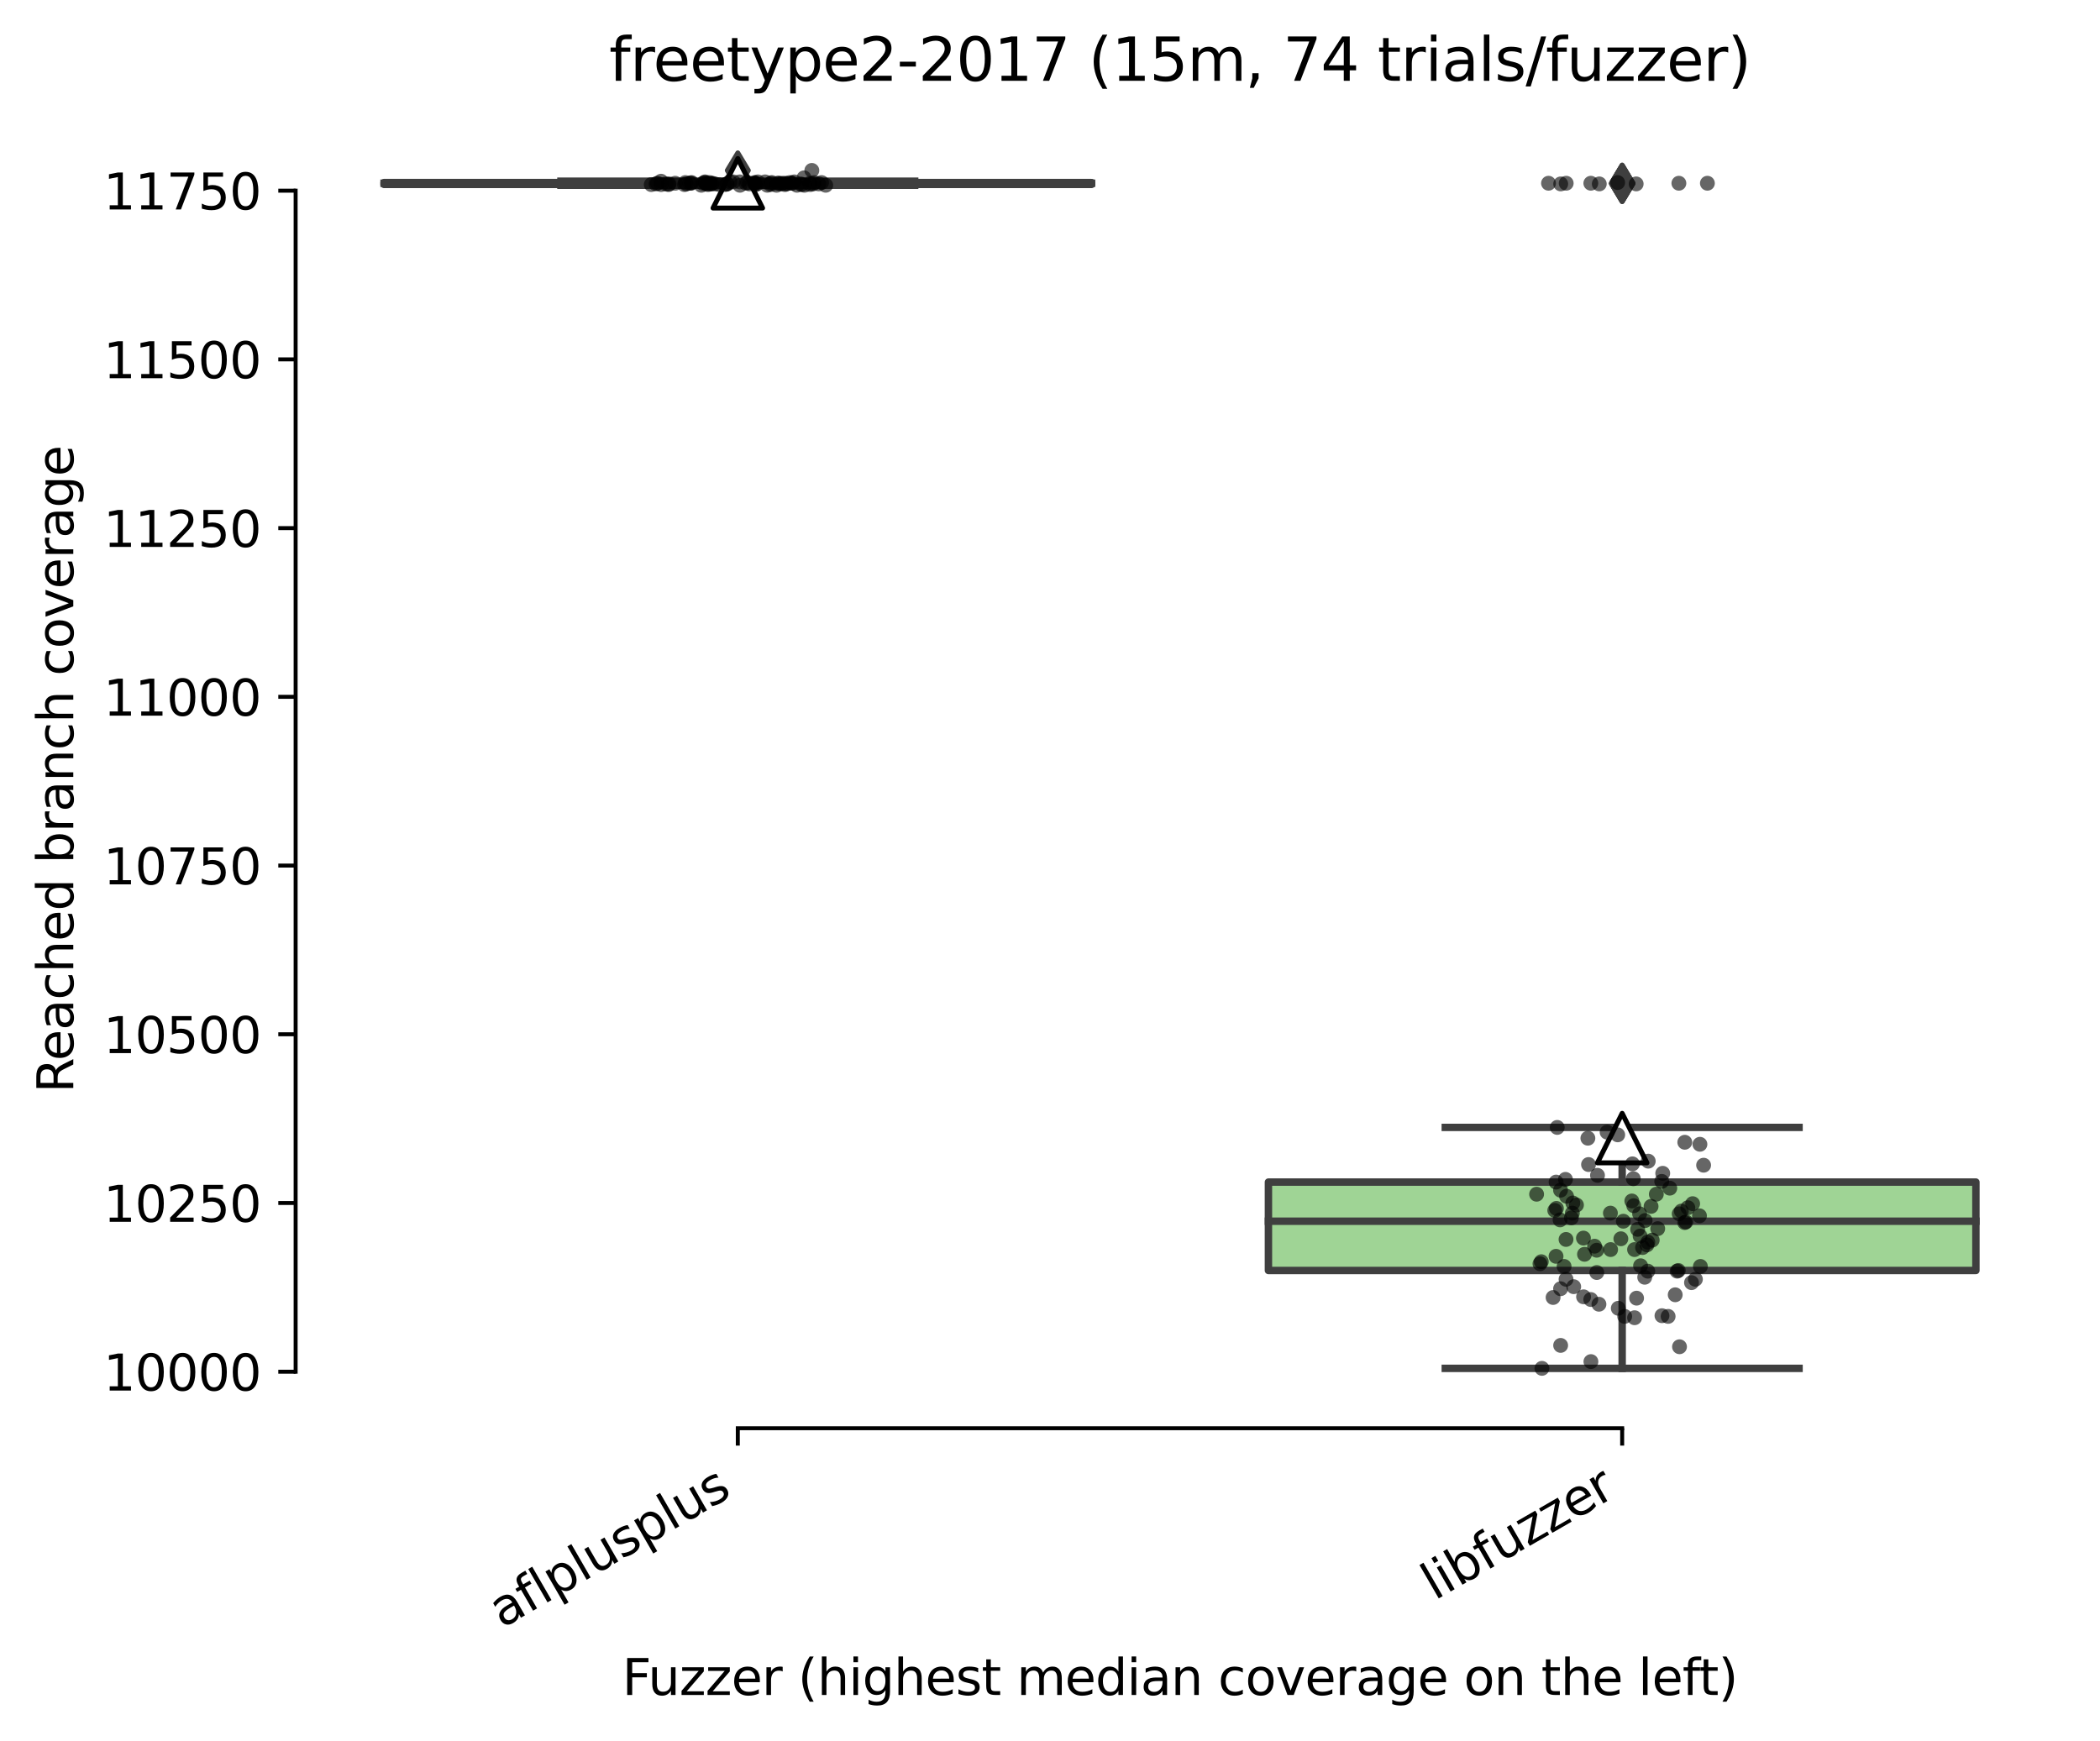 <?xml version="1.0" encoding="utf-8" standalone="no"?>
<!DOCTYPE svg PUBLIC "-//W3C//DTD SVG 1.1//EN"
  "http://www.w3.org/Graphics/SVG/1.1/DTD/svg11.dtd">
<svg height="351.576pt" version="1.1" viewBox="0 0 424.011 351.576" width="424.011pt" xmlns="http://www.w3.org/2000/svg" xmlns:xlink="http://www.w3.org/1999/xlink">
 <defs>
  <style type="text/css">*{stroke-linecap:butt;stroke-linejoin:round;}</style>
 </defs>
 <g id="figure_1">
  <g id="patch_1">
   <path d="M 0 351.576 
L 424.011 351.576 
L 424.011 0 
L 0 0 
z
" style="fill:#ffffff;"/>
  </g>
  <g id="axes_1">
   <g id="patch_2">
    <path d="M 59.691 288.43 
L 416.811 288.43 
L 416.811 22.318 
L 59.691 22.318 
z
" style="fill:#ffffff;"/>
   </g>
   <g id="patch_3">
    <path clip-path="url(#pef9832e471)" d="M 77.547 37.242 
L 220.395 37.242 
L 220.395 36.867 
L 77.547 36.867 
L 77.547 37.242 
z
" style="fill:#3274a1;stroke:#3f3f3f;stroke-linejoin:miter;stroke-width:1.5;"/>
   </g>
   <g id="patch_4">
    <path clip-path="url(#pef9832e471)" d="M 256.107 256.572 
L 398.955 256.572 
L 398.955 238.717 
L 256.107 238.717 
L 256.107 256.572 
z
" style="fill:#9fd495;stroke:#3f3f3f;stroke-linejoin:miter;stroke-width:1.5;"/>
   </g>
   <g id="matplotlib.axis_1">
    <g id="xtick_1">
     <g id="line2d_1">
      <defs>
       <path d="M 0 0 
L 0 3.5 
" id="m0aa7737c2b" style="stroke:#000000;stroke-width:0.8;"/>
      </defs>
      <g>
       <use style="stroke:#000000;stroke-width:0.8;" x="148.971" xlink:href="#m0aa7737c2b" y="288.43"/>
      </g>
     </g>
     <g id="text_1">
      <!-- aflplusplus -->
      <g transform="translate(101.362 328.897)rotate(-30)scale(0.1 -0.1)">
       <defs>
        <path d="M 2194 1759 
Q 1497 1759 1228 1600 
Q 959 1441 959 1056 
Q 959 750 1161 570 
Q 1363 391 1709 391 
Q 2188 391 2477 730 
Q 2766 1069 2766 1631 
L 2766 1759 
L 2194 1759 
z
M 3341 1997 
L 3341 0 
L 2766 0 
L 2766 531 
Q 2569 213 2275 61 
Q 1981 -91 1556 -91 
Q 1019 -91 701 211 
Q 384 513 384 1019 
Q 384 1609 779 1909 
Q 1175 2209 1959 2209 
L 2766 2209 
L 2766 2266 
Q 2766 2663 2505 2880 
Q 2244 3097 1772 3097 
Q 1472 3097 1187 3025 
Q 903 2953 641 2809 
L 641 3341 
Q 956 3463 1253 3523 
Q 1550 3584 1831 3584 
Q 2591 3584 2966 3190 
Q 3341 2797 3341 1997 
z
" id="DejaVuSans-61" transform="scale(0.016)"/>
        <path d="M 2375 4863 
L 2375 4384 
L 1825 4384 
Q 1516 4384 1395 4259 
Q 1275 4134 1275 3809 
L 1275 3500 
L 2222 3500 
L 2222 3053 
L 1275 3053 
L 1275 0 
L 697 0 
L 697 3053 
L 147 3053 
L 147 3500 
L 697 3500 
L 697 3744 
Q 697 4328 969 4595 
Q 1241 4863 1831 4863 
L 2375 4863 
z
" id="DejaVuSans-66" transform="scale(0.016)"/>
        <path d="M 603 4863 
L 1178 4863 
L 1178 0 
L 603 0 
L 603 4863 
z
" id="DejaVuSans-6c" transform="scale(0.016)"/>
        <path d="M 1159 525 
L 1159 -1331 
L 581 -1331 
L 581 3500 
L 1159 3500 
L 1159 2969 
Q 1341 3281 1617 3432 
Q 1894 3584 2278 3584 
Q 2916 3584 3314 3078 
Q 3713 2572 3713 1747 
Q 3713 922 3314 415 
Q 2916 -91 2278 -91 
Q 1894 -91 1617 61 
Q 1341 213 1159 525 
z
M 3116 1747 
Q 3116 2381 2855 2742 
Q 2594 3103 2138 3103 
Q 1681 3103 1420 2742 
Q 1159 2381 1159 1747 
Q 1159 1113 1420 752 
Q 1681 391 2138 391 
Q 2594 391 2855 752 
Q 3116 1113 3116 1747 
z
" id="DejaVuSans-70" transform="scale(0.016)"/>
        <path d="M 544 1381 
L 544 3500 
L 1119 3500 
L 1119 1403 
Q 1119 906 1312 657 
Q 1506 409 1894 409 
Q 2359 409 2629 706 
Q 2900 1003 2900 1516 
L 2900 3500 
L 3475 3500 
L 3475 0 
L 2900 0 
L 2900 538 
Q 2691 219 2414 64 
Q 2138 -91 1772 -91 
Q 1169 -91 856 284 
Q 544 659 544 1381 
z
M 1991 3584 
L 1991 3584 
z
" id="DejaVuSans-75" transform="scale(0.016)"/>
        <path d="M 2834 3397 
L 2834 2853 
Q 2591 2978 2328 3040 
Q 2066 3103 1784 3103 
Q 1356 3103 1142 2972 
Q 928 2841 928 2578 
Q 928 2378 1081 2264 
Q 1234 2150 1697 2047 
L 1894 2003 
Q 2506 1872 2764 1633 
Q 3022 1394 3022 966 
Q 3022 478 2636 193 
Q 2250 -91 1575 -91 
Q 1294 -91 989 -36 
Q 684 19 347 128 
L 347 722 
Q 666 556 975 473 
Q 1284 391 1588 391 
Q 1994 391 2212 530 
Q 2431 669 2431 922 
Q 2431 1156 2273 1281 
Q 2116 1406 1581 1522 
L 1381 1569 
Q 847 1681 609 1914 
Q 372 2147 372 2553 
Q 372 3047 722 3315 
Q 1072 3584 1716 3584 
Q 2034 3584 2315 3537 
Q 2597 3491 2834 3397 
z
" id="DejaVuSans-73" transform="scale(0.016)"/>
       </defs>
       <use xlink:href="#DejaVuSans-61"/>
       <use x="61.279" xlink:href="#DejaVuSans-66"/>
       <use x="96.484" xlink:href="#DejaVuSans-6c"/>
       <use x="124.268" xlink:href="#DejaVuSans-70"/>
       <use x="187.744" xlink:href="#DejaVuSans-6c"/>
       <use x="215.527" xlink:href="#DejaVuSans-75"/>
       <use x="278.906" xlink:href="#DejaVuSans-73"/>
       <use x="331.006" xlink:href="#DejaVuSans-70"/>
       <use x="394.482" xlink:href="#DejaVuSans-6c"/>
       <use x="422.266" xlink:href="#DejaVuSans-75"/>
       <use x="485.645" xlink:href="#DejaVuSans-73"/>
      </g>
     </g>
    </g>
    <g id="xtick_2">
     <g id="line2d_2">
      <g>
       <use style="stroke:#000000;stroke-width:0.8;" x="327.531" xlink:href="#m0aa7737c2b" y="288.43"/>
      </g>
     </g>
     <g id="text_2">
      <!-- libfuzzer -->
      <g transform="translate(289.664 323.272)rotate(-30)scale(0.1 -0.1)">
       <defs>
        <path d="M 603 3500 
L 1178 3500 
L 1178 0 
L 603 0 
L 603 3500 
z
M 603 4863 
L 1178 4863 
L 1178 4134 
L 603 4134 
L 603 4863 
z
" id="DejaVuSans-69" transform="scale(0.016)"/>
        <path d="M 3116 1747 
Q 3116 2381 2855 2742 
Q 2594 3103 2138 3103 
Q 1681 3103 1420 2742 
Q 1159 2381 1159 1747 
Q 1159 1113 1420 752 
Q 1681 391 2138 391 
Q 2594 391 2855 752 
Q 3116 1113 3116 1747 
z
M 1159 2969 
Q 1341 3281 1617 3432 
Q 1894 3584 2278 3584 
Q 2916 3584 3314 3078 
Q 3713 2572 3713 1747 
Q 3713 922 3314 415 
Q 2916 -91 2278 -91 
Q 1894 -91 1617 61 
Q 1341 213 1159 525 
L 1159 0 
L 581 0 
L 581 4863 
L 1159 4863 
L 1159 2969 
z
" id="DejaVuSans-62" transform="scale(0.016)"/>
        <path d="M 353 3500 
L 3084 3500 
L 3084 2975 
L 922 459 
L 3084 459 
L 3084 0 
L 275 0 
L 275 525 
L 2438 3041 
L 353 3041 
L 353 3500 
z
" id="DejaVuSans-7a" transform="scale(0.016)"/>
        <path d="M 3597 1894 
L 3597 1613 
L 953 1613 
Q 991 1019 1311 708 
Q 1631 397 2203 397 
Q 2534 397 2845 478 
Q 3156 559 3463 722 
L 3463 178 
Q 3153 47 2828 -22 
Q 2503 -91 2169 -91 
Q 1331 -91 842 396 
Q 353 884 353 1716 
Q 353 2575 817 3079 
Q 1281 3584 2069 3584 
Q 2775 3584 3186 3129 
Q 3597 2675 3597 1894 
z
M 3022 2063 
Q 3016 2534 2758 2815 
Q 2500 3097 2075 3097 
Q 1594 3097 1305 2825 
Q 1016 2553 972 2059 
L 3022 2063 
z
" id="DejaVuSans-65" transform="scale(0.016)"/>
        <path d="M 2631 2963 
Q 2534 3019 2420 3045 
Q 2306 3072 2169 3072 
Q 1681 3072 1420 2755 
Q 1159 2438 1159 1844 
L 1159 0 
L 581 0 
L 581 3500 
L 1159 3500 
L 1159 2956 
Q 1341 3275 1631 3429 
Q 1922 3584 2338 3584 
Q 2397 3584 2469 3576 
Q 2541 3569 2628 3553 
L 2631 2963 
z
" id="DejaVuSans-72" transform="scale(0.016)"/>
       </defs>
       <use xlink:href="#DejaVuSans-6c"/>
       <use x="27.783" xlink:href="#DejaVuSans-69"/>
       <use x="55.566" xlink:href="#DejaVuSans-62"/>
       <use x="119.043" xlink:href="#DejaVuSans-66"/>
       <use x="154.248" xlink:href="#DejaVuSans-75"/>
       <use x="217.627" xlink:href="#DejaVuSans-7a"/>
       <use x="270.117" xlink:href="#DejaVuSans-7a"/>
       <use x="322.607" xlink:href="#DejaVuSans-65"/>
       <use x="384.131" xlink:href="#DejaVuSans-72"/>
      </g>
     </g>
    </g>
    <g id="text_3">
     <!-- Fuzzer (highest median coverage on the left) -->
     <g transform="translate(125.633 342.297)scale(0.1 -0.1)">
      <defs>
       <path d="M 628 4666 
L 3309 4666 
L 3309 4134 
L 1259 4134 
L 1259 2759 
L 3109 2759 
L 3109 2228 
L 1259 2228 
L 1259 0 
L 628 0 
L 628 4666 
z
" id="DejaVuSans-46" transform="scale(0.016)"/>
       <path id="DejaVuSans-20" transform="scale(0.016)"/>
       <path d="M 1984 4856 
Q 1566 4138 1362 3434 
Q 1159 2731 1159 2009 
Q 1159 1288 1364 580 
Q 1569 -128 1984 -844 
L 1484 -844 
Q 1016 -109 783 600 
Q 550 1309 550 2009 
Q 550 2706 781 3412 
Q 1013 4119 1484 4856 
L 1984 4856 
z
" id="DejaVuSans-28" transform="scale(0.016)"/>
       <path d="M 3513 2113 
L 3513 0 
L 2938 0 
L 2938 2094 
Q 2938 2591 2744 2837 
Q 2550 3084 2163 3084 
Q 1697 3084 1428 2787 
Q 1159 2491 1159 1978 
L 1159 0 
L 581 0 
L 581 4863 
L 1159 4863 
L 1159 2956 
Q 1366 3272 1645 3428 
Q 1925 3584 2291 3584 
Q 2894 3584 3203 3211 
Q 3513 2838 3513 2113 
z
" id="DejaVuSans-68" transform="scale(0.016)"/>
       <path d="M 2906 1791 
Q 2906 2416 2648 2759 
Q 2391 3103 1925 3103 
Q 1463 3103 1205 2759 
Q 947 2416 947 1791 
Q 947 1169 1205 825 
Q 1463 481 1925 481 
Q 2391 481 2648 825 
Q 2906 1169 2906 1791 
z
M 3481 434 
Q 3481 -459 3084 -895 
Q 2688 -1331 1869 -1331 
Q 1566 -1331 1297 -1286 
Q 1028 -1241 775 -1147 
L 775 -588 
Q 1028 -725 1275 -790 
Q 1522 -856 1778 -856 
Q 2344 -856 2625 -561 
Q 2906 -266 2906 331 
L 2906 616 
Q 2728 306 2450 153 
Q 2172 0 1784 0 
Q 1141 0 747 490 
Q 353 981 353 1791 
Q 353 2603 747 3093 
Q 1141 3584 1784 3584 
Q 2172 3584 2450 3431 
Q 2728 3278 2906 2969 
L 2906 3500 
L 3481 3500 
L 3481 434 
z
" id="DejaVuSans-67" transform="scale(0.016)"/>
       <path d="M 1172 4494 
L 1172 3500 
L 2356 3500 
L 2356 3053 
L 1172 3053 
L 1172 1153 
Q 1172 725 1289 603 
Q 1406 481 1766 481 
L 2356 481 
L 2356 0 
L 1766 0 
Q 1100 0 847 248 
Q 594 497 594 1153 
L 594 3053 
L 172 3053 
L 172 3500 
L 594 3500 
L 594 4494 
L 1172 4494 
z
" id="DejaVuSans-74" transform="scale(0.016)"/>
       <path d="M 3328 2828 
Q 3544 3216 3844 3400 
Q 4144 3584 4550 3584 
Q 5097 3584 5394 3201 
Q 5691 2819 5691 2113 
L 5691 0 
L 5113 0 
L 5113 2094 
Q 5113 2597 4934 2840 
Q 4756 3084 4391 3084 
Q 3944 3084 3684 2787 
Q 3425 2491 3425 1978 
L 3425 0 
L 2847 0 
L 2847 2094 
Q 2847 2600 2669 2842 
Q 2491 3084 2119 3084 
Q 1678 3084 1418 2786 
Q 1159 2488 1159 1978 
L 1159 0 
L 581 0 
L 581 3500 
L 1159 3500 
L 1159 2956 
Q 1356 3278 1631 3431 
Q 1906 3584 2284 3584 
Q 2666 3584 2933 3390 
Q 3200 3197 3328 2828 
z
" id="DejaVuSans-6d" transform="scale(0.016)"/>
       <path d="M 2906 2969 
L 2906 4863 
L 3481 4863 
L 3481 0 
L 2906 0 
L 2906 525 
Q 2725 213 2448 61 
Q 2172 -91 1784 -91 
Q 1150 -91 751 415 
Q 353 922 353 1747 
Q 353 2572 751 3078 
Q 1150 3584 1784 3584 
Q 2172 3584 2448 3432 
Q 2725 3281 2906 2969 
z
M 947 1747 
Q 947 1113 1208 752 
Q 1469 391 1925 391 
Q 2381 391 2643 752 
Q 2906 1113 2906 1747 
Q 2906 2381 2643 2742 
Q 2381 3103 1925 3103 
Q 1469 3103 1208 2742 
Q 947 2381 947 1747 
z
" id="DejaVuSans-64" transform="scale(0.016)"/>
       <path d="M 3513 2113 
L 3513 0 
L 2938 0 
L 2938 2094 
Q 2938 2591 2744 2837 
Q 2550 3084 2163 3084 
Q 1697 3084 1428 2787 
Q 1159 2491 1159 1978 
L 1159 0 
L 581 0 
L 581 3500 
L 1159 3500 
L 1159 2956 
Q 1366 3272 1645 3428 
Q 1925 3584 2291 3584 
Q 2894 3584 3203 3211 
Q 3513 2838 3513 2113 
z
" id="DejaVuSans-6e" transform="scale(0.016)"/>
       <path d="M 3122 3366 
L 3122 2828 
Q 2878 2963 2633 3030 
Q 2388 3097 2138 3097 
Q 1578 3097 1268 2742 
Q 959 2388 959 1747 
Q 959 1106 1268 751 
Q 1578 397 2138 397 
Q 2388 397 2633 464 
Q 2878 531 3122 666 
L 3122 134 
Q 2881 22 2623 -34 
Q 2366 -91 2075 -91 
Q 1284 -91 818 406 
Q 353 903 353 1747 
Q 353 2603 823 3093 
Q 1294 3584 2113 3584 
Q 2378 3584 2631 3529 
Q 2884 3475 3122 3366 
z
" id="DejaVuSans-63" transform="scale(0.016)"/>
       <path d="M 1959 3097 
Q 1497 3097 1228 2736 
Q 959 2375 959 1747 
Q 959 1119 1226 758 
Q 1494 397 1959 397 
Q 2419 397 2687 759 
Q 2956 1122 2956 1747 
Q 2956 2369 2687 2733 
Q 2419 3097 1959 3097 
z
M 1959 3584 
Q 2709 3584 3137 3096 
Q 3566 2609 3566 1747 
Q 3566 888 3137 398 
Q 2709 -91 1959 -91 
Q 1206 -91 779 398 
Q 353 888 353 1747 
Q 353 2609 779 3096 
Q 1206 3584 1959 3584 
z
" id="DejaVuSans-6f" transform="scale(0.016)"/>
       <path d="M 191 3500 
L 800 3500 
L 1894 563 
L 2988 3500 
L 3597 3500 
L 2284 0 
L 1503 0 
L 191 3500 
z
" id="DejaVuSans-76" transform="scale(0.016)"/>
       <path d="M 513 4856 
L 1013 4856 
Q 1481 4119 1714 3412 
Q 1947 2706 1947 2009 
Q 1947 1309 1714 600 
Q 1481 -109 1013 -844 
L 513 -844 
Q 928 -128 1133 580 
Q 1338 1288 1338 2009 
Q 1338 2731 1133 3434 
Q 928 4138 513 4856 
z
" id="DejaVuSans-29" transform="scale(0.016)"/>
      </defs>
      <use xlink:href="#DejaVuSans-46"/>
      <use x="52.02" xlink:href="#DejaVuSans-75"/>
      <use x="115.398" xlink:href="#DejaVuSans-7a"/>
      <use x="167.889" xlink:href="#DejaVuSans-7a"/>
      <use x="220.379" xlink:href="#DejaVuSans-65"/>
      <use x="281.902" xlink:href="#DejaVuSans-72"/>
      <use x="323.016" xlink:href="#DejaVuSans-20"/>
      <use x="354.803" xlink:href="#DejaVuSans-28"/>
      <use x="393.816" xlink:href="#DejaVuSans-68"/>
      <use x="457.195" xlink:href="#DejaVuSans-69"/>
      <use x="484.979" xlink:href="#DejaVuSans-67"/>
      <use x="548.455" xlink:href="#DejaVuSans-68"/>
      <use x="611.834" xlink:href="#DejaVuSans-65"/>
      <use x="673.357" xlink:href="#DejaVuSans-73"/>
      <use x="725.457" xlink:href="#DejaVuSans-74"/>
      <use x="764.666" xlink:href="#DejaVuSans-20"/>
      <use x="796.453" xlink:href="#DejaVuSans-6d"/>
      <use x="893.865" xlink:href="#DejaVuSans-65"/>
      <use x="955.389" xlink:href="#DejaVuSans-64"/>
      <use x="1018.865" xlink:href="#DejaVuSans-69"/>
      <use x="1046.648" xlink:href="#DejaVuSans-61"/>
      <use x="1107.928" xlink:href="#DejaVuSans-6e"/>
      <use x="1171.307" xlink:href="#DejaVuSans-20"/>
      <use x="1203.094" xlink:href="#DejaVuSans-63"/>
      <use x="1258.074" xlink:href="#DejaVuSans-6f"/>
      <use x="1319.256" xlink:href="#DejaVuSans-76"/>
      <use x="1378.436" xlink:href="#DejaVuSans-65"/>
      <use x="1439.959" xlink:href="#DejaVuSans-72"/>
      <use x="1481.072" xlink:href="#DejaVuSans-61"/>
      <use x="1542.352" xlink:href="#DejaVuSans-67"/>
      <use x="1605.828" xlink:href="#DejaVuSans-65"/>
      <use x="1667.352" xlink:href="#DejaVuSans-20"/>
      <use x="1699.139" xlink:href="#DejaVuSans-6f"/>
      <use x="1760.32" xlink:href="#DejaVuSans-6e"/>
      <use x="1823.699" xlink:href="#DejaVuSans-20"/>
      <use x="1855.486" xlink:href="#DejaVuSans-74"/>
      <use x="1894.695" xlink:href="#DejaVuSans-68"/>
      <use x="1958.074" xlink:href="#DejaVuSans-65"/>
      <use x="2019.598" xlink:href="#DejaVuSans-20"/>
      <use x="2051.385" xlink:href="#DejaVuSans-6c"/>
      <use x="2079.168" xlink:href="#DejaVuSans-65"/>
      <use x="2140.691" xlink:href="#DejaVuSans-66"/>
      <use x="2174.146" xlink:href="#DejaVuSans-74"/>
      <use x="2213.355" xlink:href="#DejaVuSans-29"/>
     </g>
    </g>
   </g>
   <g id="matplotlib.axis_2">
    <g id="ytick_1">
     <g id="line2d_3">
      <defs>
       <path d="M 0 0 
L -3.5 0 
" id="mb5f85d82a4" style="stroke:#000000;stroke-width:0.8;"/>
      </defs>
      <g>
       <use style="stroke:#000000;stroke-width:0.8;" x="59.691" xlink:href="#mb5f85d82a4" y="277.016"/>
      </g>
     </g>
     <g id="text_4">
      <!-- 10000 -->
      <g transform="translate(20.878 280.815)scale(0.1 -0.1)">
       <defs>
        <path d="M 794 531 
L 1825 531 
L 1825 4091 
L 703 3866 
L 703 4441 
L 1819 4666 
L 2450 4666 
L 2450 531 
L 3481 531 
L 3481 0 
L 794 0 
L 794 531 
z
" id="DejaVuSans-31" transform="scale(0.016)"/>
        <path d="M 2034 4250 
Q 1547 4250 1301 3770 
Q 1056 3291 1056 2328 
Q 1056 1369 1301 889 
Q 1547 409 2034 409 
Q 2525 409 2770 889 
Q 3016 1369 3016 2328 
Q 3016 3291 2770 3770 
Q 2525 4250 2034 4250 
z
M 2034 4750 
Q 2819 4750 3233 4129 
Q 3647 3509 3647 2328 
Q 3647 1150 3233 529 
Q 2819 -91 2034 -91 
Q 1250 -91 836 529 
Q 422 1150 422 2328 
Q 422 3509 836 4129 
Q 1250 4750 2034 4750 
z
" id="DejaVuSans-30" transform="scale(0.016)"/>
       </defs>
       <use xlink:href="#DejaVuSans-31"/>
       <use x="63.623" xlink:href="#DejaVuSans-30"/>
       <use x="127.246" xlink:href="#DejaVuSans-30"/>
       <use x="190.869" xlink:href="#DejaVuSans-30"/>
       <use x="254.492" xlink:href="#DejaVuSans-30"/>
      </g>
     </g>
    </g>
    <g id="ytick_2">
     <g id="line2d_4">
      <g>
       <use style="stroke:#000000;stroke-width:0.8;" x="59.691" xlink:href="#mb5f85d82a4" y="242.942"/>
      </g>
     </g>
     <g id="text_5">
      <!-- 10250 -->
      <g transform="translate(20.878 246.742)scale(0.1 -0.1)">
       <defs>
        <path d="M 1228 531 
L 3431 531 
L 3431 0 
L 469 0 
L 469 531 
Q 828 903 1448 1529 
Q 2069 2156 2228 2338 
Q 2531 2678 2651 2914 
Q 2772 3150 2772 3378 
Q 2772 3750 2511 3984 
Q 2250 4219 1831 4219 
Q 1534 4219 1204 4116 
Q 875 4013 500 3803 
L 500 4441 
Q 881 4594 1212 4672 
Q 1544 4750 1819 4750 
Q 2544 4750 2975 4387 
Q 3406 4025 3406 3419 
Q 3406 3131 3298 2873 
Q 3191 2616 2906 2266 
Q 2828 2175 2409 1742 
Q 1991 1309 1228 531 
z
" id="DejaVuSans-32" transform="scale(0.016)"/>
        <path d="M 691 4666 
L 3169 4666 
L 3169 4134 
L 1269 4134 
L 1269 2991 
Q 1406 3038 1543 3061 
Q 1681 3084 1819 3084 
Q 2600 3084 3056 2656 
Q 3513 2228 3513 1497 
Q 3513 744 3044 326 
Q 2575 -91 1722 -91 
Q 1428 -91 1123 -41 
Q 819 9 494 109 
L 494 744 
Q 775 591 1075 516 
Q 1375 441 1709 441 
Q 2250 441 2565 725 
Q 2881 1009 2881 1497 
Q 2881 1984 2565 2268 
Q 2250 2553 1709 2553 
Q 1456 2553 1204 2497 
Q 953 2441 691 2322 
L 691 4666 
z
" id="DejaVuSans-35" transform="scale(0.016)"/>
       </defs>
       <use xlink:href="#DejaVuSans-31"/>
       <use x="63.623" xlink:href="#DejaVuSans-30"/>
       <use x="127.246" xlink:href="#DejaVuSans-32"/>
       <use x="190.869" xlink:href="#DejaVuSans-35"/>
       <use x="254.492" xlink:href="#DejaVuSans-30"/>
      </g>
     </g>
    </g>
    <g id="ytick_3">
     <g id="line2d_5">
      <g>
       <use style="stroke:#000000;stroke-width:0.8;" x="59.691" xlink:href="#mb5f85d82a4" y="208.869"/>
      </g>
     </g>
     <g id="text_6">
      <!-- 10500 -->
      <g transform="translate(20.878 212.668)scale(0.1 -0.1)">
       <use xlink:href="#DejaVuSans-31"/>
       <use x="63.623" xlink:href="#DejaVuSans-30"/>
       <use x="127.246" xlink:href="#DejaVuSans-35"/>
       <use x="190.869" xlink:href="#DejaVuSans-30"/>
       <use x="254.492" xlink:href="#DejaVuSans-30"/>
      </g>
     </g>
    </g>
    <g id="ytick_4">
     <g id="line2d_6">
      <g>
       <use style="stroke:#000000;stroke-width:0.8;" x="59.691" xlink:href="#mb5f85d82a4" y="174.796"/>
      </g>
     </g>
     <g id="text_7">
      <!-- 10750 -->
      <g transform="translate(20.878 178.595)scale(0.1 -0.1)">
       <defs>
        <path d="M 525 4666 
L 3525 4666 
L 3525 4397 
L 1831 0 
L 1172 0 
L 2766 4134 
L 525 4134 
L 525 4666 
z
" id="DejaVuSans-37" transform="scale(0.016)"/>
       </defs>
       <use xlink:href="#DejaVuSans-31"/>
       <use x="63.623" xlink:href="#DejaVuSans-30"/>
       <use x="127.246" xlink:href="#DejaVuSans-37"/>
       <use x="190.869" xlink:href="#DejaVuSans-35"/>
       <use x="254.492" xlink:href="#DejaVuSans-30"/>
      </g>
     </g>
    </g>
    <g id="ytick_5">
     <g id="line2d_7">
      <g>
       <use style="stroke:#000000;stroke-width:0.8;" x="59.691" xlink:href="#mb5f85d82a4" y="140.723"/>
      </g>
     </g>
     <g id="text_8">
      <!-- 11000 -->
      <g transform="translate(20.878 144.522)scale(0.1 -0.1)">
       <use xlink:href="#DejaVuSans-31"/>
       <use x="63.623" xlink:href="#DejaVuSans-31"/>
       <use x="127.246" xlink:href="#DejaVuSans-30"/>
       <use x="190.869" xlink:href="#DejaVuSans-30"/>
       <use x="254.492" xlink:href="#DejaVuSans-30"/>
      </g>
     </g>
    </g>
    <g id="ytick_6">
     <g id="line2d_8">
      <g>
       <use style="stroke:#000000;stroke-width:0.8;" x="59.691" xlink:href="#mb5f85d82a4" y="106.649"/>
      </g>
     </g>
     <g id="text_9">
      <!-- 11250 -->
      <g transform="translate(20.878 110.449)scale(0.1 -0.1)">
       <use xlink:href="#DejaVuSans-31"/>
       <use x="63.623" xlink:href="#DejaVuSans-31"/>
       <use x="127.246" xlink:href="#DejaVuSans-32"/>
       <use x="190.869" xlink:href="#DejaVuSans-35"/>
       <use x="254.492" xlink:href="#DejaVuSans-30"/>
      </g>
     </g>
    </g>
    <g id="ytick_7">
     <g id="line2d_9">
      <g>
       <use style="stroke:#000000;stroke-width:0.8;" x="59.691" xlink:href="#mb5f85d82a4" y="72.576"/>
      </g>
     </g>
     <g id="text_10">
      <!-- 11500 -->
      <g transform="translate(20.878 76.375)scale(0.1 -0.1)">
       <use xlink:href="#DejaVuSans-31"/>
       <use x="63.623" xlink:href="#DejaVuSans-31"/>
       <use x="127.246" xlink:href="#DejaVuSans-35"/>
       <use x="190.869" xlink:href="#DejaVuSans-30"/>
       <use x="254.492" xlink:href="#DejaVuSans-30"/>
      </g>
     </g>
    </g>
    <g id="ytick_8">
     <g id="line2d_10">
      <g>
       <use style="stroke:#000000;stroke-width:0.8;" x="59.691" xlink:href="#mb5f85d82a4" y="38.503"/>
      </g>
     </g>
     <g id="text_11">
      <!-- 11750 -->
      <g transform="translate(20.878 42.302)scale(0.1 -0.1)">
       <use xlink:href="#DejaVuSans-31"/>
       <use x="63.623" xlink:href="#DejaVuSans-31"/>
       <use x="127.246" xlink:href="#DejaVuSans-37"/>
       <use x="190.869" xlink:href="#DejaVuSans-35"/>
       <use x="254.492" xlink:href="#DejaVuSans-30"/>
      </g>
     </g>
    </g>
    <g id="text_12">
     <!-- Reached branch coverage -->
     <g transform="translate(14.798 220.706)rotate(-90)scale(0.1 -0.1)">
      <defs>
       <path d="M 2841 2188 
Q 3044 2119 3236 1894 
Q 3428 1669 3622 1275 
L 4263 0 
L 3584 0 
L 2988 1197 
Q 2756 1666 2539 1819 
Q 2322 1972 1947 1972 
L 1259 1972 
L 1259 0 
L 628 0 
L 628 4666 
L 2053 4666 
Q 2853 4666 3247 4331 
Q 3641 3997 3641 3322 
Q 3641 2881 3436 2590 
Q 3231 2300 2841 2188 
z
M 1259 4147 
L 1259 2491 
L 2053 2491 
Q 2509 2491 2742 2702 
Q 2975 2913 2975 3322 
Q 2975 3731 2742 3939 
Q 2509 4147 2053 4147 
L 1259 4147 
z
" id="DejaVuSans-52" transform="scale(0.016)"/>
      </defs>
      <use xlink:href="#DejaVuSans-52"/>
      <use x="64.982" xlink:href="#DejaVuSans-65"/>
      <use x="126.506" xlink:href="#DejaVuSans-61"/>
      <use x="187.785" xlink:href="#DejaVuSans-63"/>
      <use x="242.766" xlink:href="#DejaVuSans-68"/>
      <use x="306.145" xlink:href="#DejaVuSans-65"/>
      <use x="367.668" xlink:href="#DejaVuSans-64"/>
      <use x="431.145" xlink:href="#DejaVuSans-20"/>
      <use x="462.932" xlink:href="#DejaVuSans-62"/>
      <use x="526.408" xlink:href="#DejaVuSans-72"/>
      <use x="567.521" xlink:href="#DejaVuSans-61"/>
      <use x="628.801" xlink:href="#DejaVuSans-6e"/>
      <use x="692.18" xlink:href="#DejaVuSans-63"/>
      <use x="747.16" xlink:href="#DejaVuSans-68"/>
      <use x="810.539" xlink:href="#DejaVuSans-20"/>
      <use x="842.326" xlink:href="#DejaVuSans-63"/>
      <use x="897.307" xlink:href="#DejaVuSans-6f"/>
      <use x="958.488" xlink:href="#DejaVuSans-76"/>
      <use x="1017.668" xlink:href="#DejaVuSans-65"/>
      <use x="1079.191" xlink:href="#DejaVuSans-72"/>
      <use x="1120.305" xlink:href="#DejaVuSans-61"/>
      <use x="1181.584" xlink:href="#DejaVuSans-67"/>
      <use x="1245.061" xlink:href="#DejaVuSans-65"/>
     </g>
    </g>
   </g>
   <g id="line2d_11">
    <path clip-path="url(#pef9832e471)" d="M 148.971 37.242 
L 148.971 37.413 
" style="fill:none;stroke:#3f3f3f;stroke-linecap:square;stroke-width:1.5;"/>
   </g>
   <g id="line2d_12">
    <path clip-path="url(#pef9832e471)" d="M 148.971 36.867 
L 148.971 36.595 
" style="fill:none;stroke:#3f3f3f;stroke-linecap:square;stroke-width:1.5;"/>
   </g>
   <g id="line2d_13">
    <path clip-path="url(#pef9832e471)" d="M 113.259 37.413 
L 184.683 37.413 
" style="fill:none;stroke:#3f3f3f;stroke-linecap:square;stroke-width:1.5;"/>
   </g>
   <g id="line2d_14">
    <path clip-path="url(#pef9832e471)" d="M 113.259 36.595 
L 184.683 36.595 
" style="fill:none;stroke:#3f3f3f;stroke-linecap:square;stroke-width:1.5;"/>
   </g>
   <g id="line2d_15">
    <defs>
     <path d="M -0 3.536 
L 2.121 0 
L -0 -3.536 
L -2.121 -0 
z
" id="maed3fd2090" style="stroke:#3f3f3f;stroke-linejoin:miter;"/>
    </defs>
    <g clip-path="url(#pef9832e471)">
     <use style="fill:#3f3f3f;stroke:#3f3f3f;stroke-linejoin:miter;" x="148.971" xlink:href="#maed3fd2090" y="34.414"/>
     <use style="fill:#3f3f3f;stroke:#3f3f3f;stroke-linejoin:miter;" x="148.971" xlink:href="#maed3fd2090" y="35.913"/>
    </g>
   </g>
   <g id="line2d_16">
    <path clip-path="url(#pef9832e471)" d="M 327.531 256.572 
L 327.531 276.334 
" style="fill:none;stroke:#3f3f3f;stroke-linecap:square;stroke-width:1.5;"/>
   </g>
   <g id="line2d_17">
    <path clip-path="url(#pef9832e471)" d="M 327.531 238.717 
L 327.531 227.678 
" style="fill:none;stroke:#3f3f3f;stroke-linecap:square;stroke-width:1.5;"/>
   </g>
   <g id="line2d_18">
    <path clip-path="url(#pef9832e471)" d="M 291.819 276.334 
L 363.243 276.334 
" style="fill:none;stroke:#3f3f3f;stroke-linecap:square;stroke-width:1.5;"/>
   </g>
   <g id="line2d_19">
    <path clip-path="url(#pef9832e471)" d="M 291.819 227.678 
L 363.243 227.678 
" style="fill:none;stroke:#3f3f3f;stroke-linecap:square;stroke-width:1.5;"/>
   </g>
   <g id="line2d_20">
    <g clip-path="url(#pef9832e471)">
     <use style="fill:#3f3f3f;stroke:#3f3f3f;stroke-linejoin:miter;" x="327.531" xlink:href="#maed3fd2090" y="37.004"/>
     <use style="fill:#3f3f3f;stroke:#3f3f3f;stroke-linejoin:miter;" x="327.531" xlink:href="#maed3fd2090" y="37.14"/>
     <use style="fill:#3f3f3f;stroke:#3f3f3f;stroke-linejoin:miter;" x="327.531" xlink:href="#maed3fd2090" y="36.867"/>
     <use style="fill:#3f3f3f;stroke:#3f3f3f;stroke-linejoin:miter;" x="327.531" xlink:href="#maed3fd2090" y="37.004"/>
     <use style="fill:#3f3f3f;stroke:#3f3f3f;stroke-linejoin:miter;" x="327.531" xlink:href="#maed3fd2090" y="37.14"/>
     <use style="fill:#3f3f3f;stroke:#3f3f3f;stroke-linejoin:miter;" x="327.531" xlink:href="#maed3fd2090" y="37.14"/>
     <use style="fill:#3f3f3f;stroke:#3f3f3f;stroke-linejoin:miter;" x="327.531" xlink:href="#maed3fd2090" y="37.004"/>
     <use style="fill:#3f3f3f;stroke:#3f3f3f;stroke-linejoin:miter;" x="327.531" xlink:href="#maed3fd2090" y="37.004"/>
     <use style="fill:#3f3f3f;stroke:#3f3f3f;stroke-linejoin:miter;" x="327.531" xlink:href="#maed3fd2090" y="37.004"/>
    </g>
   </g>
   <g id="line2d_21">
    <path clip-path="url(#pef9832e471)" d="M 77.547 37.004 
L 220.395 37.004 
" style="fill:none;stroke:#3f3f3f;stroke-linecap:square;stroke-width:1.5;"/>
   </g>
   <g id="line2d_22">
    <defs>
     <path d="M 0 -5 
L -5 5 
L 5 5 
z
" id="m7b0fbcc45a" style="stroke:#000000;stroke-linejoin:miter;"/>
    </defs>
    <g clip-path="url(#pef9832e471)">
     <use style="fill:#ffffff;stroke:#000000;stroke-linejoin:miter;" x="148.971" xlink:href="#m7b0fbcc45a" y="37.018"/>
    </g>
   </g>
   <g id="line2d_23">
    <path clip-path="url(#pef9832e471)" d="M 256.107 246.622 
L 398.955 246.622 
" style="fill:none;stroke:#3f3f3f;stroke-linecap:square;stroke-width:1.5;"/>
   </g>
   <g id="line2d_24">
    <g clip-path="url(#pef9832e471)">
     <use style="fill:#ffffff;stroke:#000000;stroke-linejoin:miter;" x="327.531" xlink:href="#m7b0fbcc45a" y="229.836"/>
    </g>
   </g>
   <g id="patch_5">
    <path d="M 59.691 277.016 
L 59.691 38.503 
" style="fill:none;stroke:#000000;stroke-linecap:square;stroke-linejoin:miter;stroke-width:0.8;"/>
   </g>
   <g id="patch_6">
    <path d="M 148.971 288.43 
L 327.531 288.43 
" style="fill:none;stroke:#000000;stroke-linecap:square;stroke-linejoin:miter;stroke-width:0.8;"/>
   </g>
   <g id="PathCollection_1">
    <defs>
     <path d="M 0 1.5 
C 0.398 1.5 0.779 1.342 1.061 1.061 
C 1.342 0.779 1.5 0.398 1.5 -0 
C 1.5 -0.398 1.342 -0.779 1.061 -1.061 
C 0.779 -1.342 0.398 -1.5 0 -1.5 
C -0.398 -1.5 -0.779 -1.342 -1.061 -1.061 
C -1.342 -0.779 -1.5 -0.398 -1.5 0 
C -1.5 0.398 -1.342 0.779 -1.061 1.061 
C -0.779 1.342 -0.398 1.5 0 1.5 
z
" id="C0_0_2df507bd7a"/>
    </defs>
    <g clip-path="url(#pef9832e471)">
     <use style="fill-opacity:0.6;" x="154.927" xlink:href="#C0_0_2df507bd7a" y="37.413"/>
    </g>
    <g clip-path="url(#pef9832e471)">
     <use style="fill-opacity:0.6;" x="139.565" xlink:href="#C0_0_2df507bd7a" y="37.004"/>
    </g>
    <g clip-path="url(#pef9832e471)">
     <use style="fill-opacity:0.6;" x="147.4" xlink:href="#C0_0_2df507bd7a" y="36.731"/>
    </g>
    <g clip-path="url(#pef9832e471)">
     <use style="fill-opacity:0.6;" x="157.941" xlink:href="#C0_0_2df507bd7a" y="37.004"/>
    </g>
    <g clip-path="url(#pef9832e471)">
     <use style="fill-opacity:0.6;" x="138.569" xlink:href="#C0_0_2df507bd7a" y="37.14"/>
    </g>
    <g clip-path="url(#pef9832e471)">
     <use style="fill-opacity:0.6;" x="139.629" xlink:href="#C0_0_2df507bd7a" y="36.867"/>
    </g>
    <g clip-path="url(#pef9832e471)">
     <use style="fill-opacity:0.6;" x="142.525" xlink:href="#C0_0_2df507bd7a" y="37.004"/>
    </g>
    <g clip-path="url(#pef9832e471)">
     <use style="fill-opacity:0.6;" x="150.625" xlink:href="#C0_0_2df507bd7a" y="37.004"/>
    </g>
    <g clip-path="url(#pef9832e471)">
     <use style="fill-opacity:0.6;" x="159.8" xlink:href="#C0_0_2df507bd7a" y="37.004"/>
    </g>
    <g clip-path="url(#pef9832e471)">
     <use style="fill-opacity:0.6;" x="159.95" xlink:href="#C0_0_2df507bd7a" y="37.004"/>
    </g>
    <g clip-path="url(#pef9832e471)">
     <use style="fill-opacity:0.6;" x="161.684" xlink:href="#C0_0_2df507bd7a" y="37.14"/>
    </g>
    <g clip-path="url(#pef9832e471)">
     <use style="fill-opacity:0.6;" x="152.422" xlink:href="#C0_0_2df507bd7a" y="37.004"/>
    </g>
    <g clip-path="url(#pef9832e471)">
     <use style="fill-opacity:0.6;" x="159.452" xlink:href="#C0_0_2df507bd7a" y="36.867"/>
    </g>
    <g clip-path="url(#pef9832e471)">
     <use style="fill-opacity:0.6;" x="143.639" xlink:href="#C0_0_2df507bd7a" y="37.14"/>
    </g>
    <g clip-path="url(#pef9832e471)">
     <use style="fill-opacity:0.6;" x="152.327" xlink:href="#C0_0_2df507bd7a" y="36.867"/>
    </g>
    <g clip-path="url(#pef9832e471)">
     <use style="fill-opacity:0.6;" x="162.429" xlink:href="#C0_0_2df507bd7a" y="37.413"/>
    </g>
    <g clip-path="url(#pef9832e471)">
     <use style="fill-opacity:0.6;" x="142.347" xlink:href="#C0_0_2df507bd7a" y="36.867"/>
    </g>
    <g clip-path="url(#pef9832e471)">
     <use style="fill-opacity:0.6;" x="131.497" xlink:href="#C0_0_2df507bd7a" y="37.276"/>
    </g>
    <g clip-path="url(#pef9832e471)">
     <use style="fill-opacity:0.6;" x="143.458" xlink:href="#C0_0_2df507bd7a" y="37.14"/>
    </g>
    <g clip-path="url(#pef9832e471)">
     <use style="fill-opacity:0.6;" x="155.599" xlink:href="#C0_0_2df507bd7a" y="37.276"/>
    </g>
    <g clip-path="url(#pef9832e471)">
     <use style="fill-opacity:0.6;" x="138.378" xlink:href="#C0_0_2df507bd7a" y="36.867"/>
    </g>
    <g clip-path="url(#pef9832e471)">
     <use style="fill-opacity:0.6;" x="141.913" xlink:href="#C0_0_2df507bd7a" y="37.004"/>
    </g>
    <g clip-path="url(#pef9832e471)">
     <use style="fill-opacity:0.6;" x="158.618" xlink:href="#C0_0_2df507bd7a" y="37.004"/>
    </g>
    <g clip-path="url(#pef9832e471)">
     <use style="fill-opacity:0.6;" x="135.105" xlink:href="#C0_0_2df507bd7a" y="37.14"/>
    </g>
    <g clip-path="url(#pef9832e471)">
     <use style="fill-opacity:0.6;" x="157.212" xlink:href="#C0_0_2df507bd7a" y="37.004"/>
    </g>
    <g clip-path="url(#pef9832e471)">
     <use style="fill-opacity:0.6;" x="142.959" xlink:href="#C0_0_2df507bd7a" y="37.276"/>
    </g>
    <g clip-path="url(#pef9832e471)">
     <use style="fill-opacity:0.6;" x="145.234" xlink:href="#C0_0_2df507bd7a" y="37.276"/>
    </g>
    <g clip-path="url(#pef9832e471)">
     <use style="fill-opacity:0.6;" x="141.599" xlink:href="#C0_0_2df507bd7a" y="37.413"/>
    </g>
    <g clip-path="url(#pef9832e471)">
     <use style="fill-opacity:0.6;" x="158.772" xlink:href="#C0_0_2df507bd7a" y="37.14"/>
    </g>
    <g clip-path="url(#pef9832e471)">
     <use style="fill-opacity:0.6;" x="157.089" xlink:href="#C0_0_2df507bd7a" y="37.004"/>
    </g>
    <g clip-path="url(#pef9832e471)">
     <use style="fill-opacity:0.6;" x="134.477" xlink:href="#C0_0_2df507bd7a" y="37.14"/>
    </g>
    <g clip-path="url(#pef9832e471)">
     <use style="fill-opacity:0.6;" x="153.003" xlink:href="#C0_0_2df507bd7a" y="36.731"/>
    </g>
    <g clip-path="url(#pef9832e471)">
     <use style="fill-opacity:0.6;" x="139.263" xlink:href="#C0_0_2df507bd7a" y="37.004"/>
    </g>
    <g clip-path="url(#pef9832e471)">
     <use style="fill-opacity:0.6;" x="133.48" xlink:href="#C0_0_2df507bd7a" y="37.276"/>
    </g>
    <g clip-path="url(#pef9832e471)">
     <use style="fill-opacity:0.6;" x="164.366" xlink:href="#C0_0_2df507bd7a" y="36.867"/>
    </g>
    <g clip-path="url(#pef9832e471)">
     <use style="fill-opacity:0.6;" x="155.848" xlink:href="#C0_0_2df507bd7a" y="36.867"/>
    </g>
    <g clip-path="url(#pef9832e471)">
     <use style="fill-opacity:0.6;" x="163.559" xlink:href="#C0_0_2df507bd7a" y="37.004"/>
    </g>
    <g clip-path="url(#pef9832e471)">
     <use style="fill-opacity:0.6;" x="143.256" xlink:href="#C0_0_2df507bd7a" y="36.867"/>
    </g>
    <g clip-path="url(#pef9832e471)">
     <use style="fill-opacity:0.6;" x="163.587" xlink:href="#C0_0_2df507bd7a" y="37.276"/>
    </g>
    <g clip-path="url(#pef9832e471)">
     <use style="fill-opacity:0.6;" x="163.917" xlink:href="#C0_0_2df507bd7a" y="34.414"/>
    </g>
    <g clip-path="url(#pef9832e471)">
     <use style="fill-opacity:0.6;" x="160.375" xlink:href="#C0_0_2df507bd7a" y="36.731"/>
    </g>
    <g clip-path="url(#pef9832e471)">
     <use style="fill-opacity:0.6;" x="146.405" xlink:href="#C0_0_2df507bd7a" y="37.276"/>
    </g>
    <g clip-path="url(#pef9832e471)">
     <use style="fill-opacity:0.6;" x="154.483" xlink:href="#C0_0_2df507bd7a" y="36.731"/>
    </g>
    <g clip-path="url(#pef9832e471)">
     <use style="fill-opacity:0.6;" x="152.864" xlink:href="#C0_0_2df507bd7a" y="37.14"/>
    </g>
    <g clip-path="url(#pef9832e471)">
     <use style="fill-opacity:0.6;" x="146.819" xlink:href="#C0_0_2df507bd7a" y="37.14"/>
    </g>
    <g clip-path="url(#pef9832e471)">
     <use style="fill-opacity:0.6;" x="149.406" xlink:href="#C0_0_2df507bd7a" y="37.413"/>
    </g>
    <g clip-path="url(#pef9832e471)">
     <use style="fill-opacity:0.6;" x="150.915" xlink:href="#C0_0_2df507bd7a" y="36.867"/>
    </g>
    <g clip-path="url(#pef9832e471)">
     <use style="fill-opacity:0.6;" x="144.349" xlink:href="#C0_0_2df507bd7a" y="37.14"/>
    </g>
    <g clip-path="url(#pef9832e471)">
     <use style="fill-opacity:0.6;" x="143.816" xlink:href="#C0_0_2df507bd7a" y="37.004"/>
    </g>
    <g clip-path="url(#pef9832e471)">
     <use style="fill-opacity:0.6;" x="160.91" xlink:href="#C0_0_2df507bd7a" y="37.413"/>
    </g>
    <g clip-path="url(#pef9832e471)">
     <use style="fill-opacity:0.6;" x="149.373" xlink:href="#C0_0_2df507bd7a" y="36.731"/>
    </g>
    <g clip-path="url(#pef9832e471)">
     <use style="fill-opacity:0.6;" x="162.341" xlink:href="#C0_0_2df507bd7a" y="35.913"/>
    </g>
    <g clip-path="url(#pef9832e471)">
     <use style="fill-opacity:0.6;" x="134.972" xlink:href="#C0_0_2df507bd7a" y="37.276"/>
    </g>
    <g clip-path="url(#pef9832e471)">
     <use style="fill-opacity:0.6;" x="158.484" xlink:href="#C0_0_2df507bd7a" y="37.276"/>
    </g>
    <g clip-path="url(#pef9832e471)">
     <use style="fill-opacity:0.6;" x="152.525" xlink:href="#C0_0_2df507bd7a" y="37.276"/>
    </g>
    <g clip-path="url(#pef9832e471)">
     <use style="fill-opacity:0.6;" x="148.052" xlink:href="#C0_0_2df507bd7a" y="36.731"/>
    </g>
    <g clip-path="url(#pef9832e471)">
     <use style="fill-opacity:0.6;" x="161.883" xlink:href="#C0_0_2df507bd7a" y="37.276"/>
    </g>
    <g clip-path="url(#pef9832e471)">
     <use style="fill-opacity:0.6;" x="156.798" xlink:href="#C0_0_2df507bd7a" y="37.413"/>
    </g>
    <g clip-path="url(#pef9832e471)">
     <use style="fill-opacity:0.6;" x="132.465" xlink:href="#C0_0_2df507bd7a" y="37.14"/>
    </g>
    <g clip-path="url(#pef9832e471)">
     <use style="fill-opacity:0.6;" x="142.351" xlink:href="#C0_0_2df507bd7a" y="36.731"/>
    </g>
    <g clip-path="url(#pef9832e471)">
     <use style="fill-opacity:0.6;" x="155.64" xlink:href="#C0_0_2df507bd7a" y="37.004"/>
    </g>
    <g clip-path="url(#pef9832e471)">
     <use style="fill-opacity:0.6;" x="166.722" xlink:href="#C0_0_2df507bd7a" y="37.413"/>
    </g>
    <g clip-path="url(#pef9832e471)">
     <use style="fill-opacity:0.6;" x="165.323" xlink:href="#C0_0_2df507bd7a" y="37.14"/>
    </g>
    <g clip-path="url(#pef9832e471)">
     <use style="fill-opacity:0.6;" x="138.205" xlink:href="#C0_0_2df507bd7a" y="37.276"/>
    </g>
    <g clip-path="url(#pef9832e471)">
     <use style="fill-opacity:0.6;" x="136.32" xlink:href="#C0_0_2df507bd7a" y="37.004"/>
    </g>
    <g clip-path="url(#pef9832e471)">
     <use style="fill-opacity:0.6;" x="132.736" xlink:href="#C0_0_2df507bd7a" y="37.004"/>
    </g>
    <g clip-path="url(#pef9832e471)">
     <use style="fill-opacity:0.6;" x="164.182" xlink:href="#C0_0_2df507bd7a" y="37.14"/>
    </g>
    <g clip-path="url(#pef9832e471)">
     <use style="fill-opacity:0.6;" x="142.646" xlink:href="#C0_0_2df507bd7a" y="37.14"/>
    </g>
    <g clip-path="url(#pef9832e471)">
     <use style="fill-opacity:0.6;" x="151.318" xlink:href="#C0_0_2df507bd7a" y="37.14"/>
    </g>
    <g clip-path="url(#pef9832e471)">
     <use style="fill-opacity:0.6;" x="165.881" xlink:href="#C0_0_2df507bd7a" y="36.867"/>
    </g>
    <g clip-path="url(#pef9832e471)">
     <use style="fill-opacity:0.6;" x="133.469" xlink:href="#C0_0_2df507bd7a" y="36.595"/>
    </g>
    <g clip-path="url(#pef9832e471)">
     <use style="fill-opacity:0.6;" x="157.66" xlink:href="#C0_0_2df507bd7a" y="37.14"/>
    </g>
    <g clip-path="url(#pef9832e471)">
     <use style="fill-opacity:0.6;" x="152.393" xlink:href="#C0_0_2df507bd7a" y="37.004"/>
    </g>
    <g clip-path="url(#pef9832e471)">
     <use style="fill-opacity:0.6;" x="146.78" xlink:href="#C0_0_2df507bd7a" y="37.14"/>
    </g>
   </g>
   <g id="PathCollection_2">
    <defs>
     <path d="M 0 1.5 
C 0.398 1.5 0.779 1.342 1.061 1.061 
C 1.342 0.779 1.5 0.398 1.5 -0 
C 1.5 -0.398 1.342 -0.779 1.061 -1.061 
C 0.779 -1.342 0.398 -1.5 0 -1.5 
C -0.398 -1.5 -0.779 -1.342 -1.061 -1.061 
C -1.342 -0.779 -1.5 -0.398 -1.5 0 
C -1.5 0.398 -1.342 0.779 -1.061 1.061 
C -0.779 1.342 -0.398 1.5 0 1.5 
z
" id="C1_0_850ff2c976"/>
    </defs>
    <g clip-path="url(#pef9832e471)">
     <use style="fill-opacity:0.6;" x="341.532" xlink:href="#C1_0_850ff2c976" y="259.025"/>
    </g>
    <g clip-path="url(#pef9832e471)">
     <use style="fill-opacity:0.6;" x="340.793" xlink:href="#C1_0_850ff2c976" y="243.896"/>
    </g>
    <g clip-path="url(#pef9832e471)">
     <use style="fill-opacity:0.6;" x="343.231" xlink:href="#C1_0_850ff2c976" y="231.085"/>
    </g>
    <g clip-path="url(#pef9832e471)">
     <use style="fill-opacity:0.6;" x="342.32" xlink:href="#C1_0_850ff2c976" y="258.343"/>
    </g>
    <g clip-path="url(#pef9832e471)">
     <use style="fill-opacity:0.6;" x="330.653" xlink:href="#C1_0_850ff2c976" y="248.258"/>
    </g>
    <g clip-path="url(#pef9832e471)">
     <use style="fill-opacity:0.6;" x="324.491" xlink:href="#C1_0_850ff2c976" y="228.632"/>
    </g>
    <g clip-path="url(#pef9832e471)">
     <use style="fill-opacity:0.6;" x="331.051" xlink:href="#C1_0_850ff2c976" y="245.123"/>
    </g>
    <g clip-path="url(#pef9832e471)">
     <use style="fill-opacity:0.6;" x="340.39" xlink:href="#C1_0_850ff2c976" y="246.759"/>
    </g>
    <g clip-path="url(#pef9832e471)">
     <use style="fill-opacity:0.6;" x="338.866" xlink:href="#C1_0_850ff2c976" y="256.572"/>
    </g>
    <g clip-path="url(#pef9832e471)">
     <use style="fill-opacity:0.6;" x="343.143" xlink:href="#C1_0_850ff2c976" y="245.532"/>
    </g>
    <g clip-path="url(#pef9832e471)">
     <use style="fill-opacity:0.6;" x="314.422" xlink:href="#C1_0_850ff2c976" y="227.678"/>
    </g>
    <g clip-path="url(#pef9832e471)">
     <use style="fill-opacity:0.6;" x="331.158" xlink:href="#C1_0_850ff2c976" y="249.621"/>
    </g>
    <g clip-path="url(#pef9832e471)">
     <use style="fill-opacity:0.6;" x="339.052" xlink:href="#C1_0_850ff2c976" y="245.123"/>
    </g>
    <g clip-path="url(#pef9832e471)">
     <use style="fill-opacity:0.6;" x="332.797" xlink:href="#C1_0_850ff2c976" y="234.492"/>
    </g>
    <g clip-path="url(#pef9832e471)">
     <use style="fill-opacity:0.6;" x="315.095" xlink:href="#C1_0_850ff2c976" y="260.252"/>
    </g>
    <g clip-path="url(#pef9832e471)">
     <use style="fill-opacity:0.6;" x="316.301" xlink:href="#C1_0_850ff2c976" y="241.579"/>
    </g>
    <g clip-path="url(#pef9832e471)">
     <use style="fill-opacity:0.6;" x="321.205" xlink:href="#C1_0_850ff2c976" y="37.004"/>
    </g>
    <g clip-path="url(#pef9832e471)">
     <use style="fill-opacity:0.6;" x="316.201" xlink:href="#C1_0_850ff2c976" y="258.343"/>
    </g>
    <g clip-path="url(#pef9832e471)">
     <use style="fill-opacity:0.6;" x="334.709" xlink:href="#C1_0_850ff2c976" y="248.121"/>
    </g>
    <g clip-path="url(#pef9832e471)">
     <use style="fill-opacity:0.6;" x="322.911" xlink:href="#C1_0_850ff2c976" y="37.14"/>
    </g>
    <g clip-path="url(#pef9832e471)">
     <use style="fill-opacity:0.6;" x="315.088" xlink:href="#C1_0_850ff2c976" y="240.353"/>
    </g>
    <g clip-path="url(#pef9832e471)">
     <use style="fill-opacity:0.6;" x="332.539" xlink:href="#C1_0_850ff2c976" y="251.393"/>
    </g>
    <g clip-path="url(#pef9832e471)">
     <use style="fill-opacity:0.6;" x="327.267" xlink:href="#C1_0_850ff2c976" y="250.166"/>
    </g>
    <g clip-path="url(#pef9832e471)">
     <use style="fill-opacity:0.6;" x="321.193" xlink:href="#C1_0_850ff2c976" y="262.432"/>
    </g>
    <g clip-path="url(#pef9832e471)">
     <use style="fill-opacity:0.6;" x="335.569" xlink:href="#C1_0_850ff2c976" y="265.703"/>
    </g>
    <g clip-path="url(#pef9832e471)">
     <use style="fill-opacity:0.6;" x="314.253" xlink:href="#C1_0_850ff2c976" y="244.033"/>
    </g>
    <g clip-path="url(#pef9832e471)">
     <use style="fill-opacity:0.6;" x="335.721" xlink:href="#C1_0_850ff2c976" y="236.945"/>
    </g>
    <g clip-path="url(#pef9832e471)">
     <use style="fill-opacity:0.6;" x="326.749" xlink:href="#C1_0_850ff2c976" y="264.204"/>
    </g>
    <g clip-path="url(#pef9832e471)">
     <use style="fill-opacity:0.6;" x="319.928" xlink:href="#C1_0_850ff2c976" y="253.301"/>
    </g>
    <g clip-path="url(#pef9832e471)">
     <use style="fill-opacity:0.6;" x="317.569" xlink:href="#C1_0_850ff2c976" y="242.942"/>
    </g>
    <g clip-path="url(#pef9832e471)">
     <use style="fill-opacity:0.6;" x="322.385" xlink:href="#C1_0_850ff2c976" y="252.483"/>
    </g>
    <g clip-path="url(#pef9832e471)">
     <use style="fill-opacity:0.6;" x="320.609" xlink:href="#C1_0_850ff2c976" y="229.858"/>
    </g>
    <g clip-path="url(#pef9832e471)">
     <use style="fill-opacity:0.6;" x="325.199" xlink:href="#C1_0_850ff2c976" y="252.347"/>
    </g>
    <g clip-path="url(#pef9832e471)">
     <use style="fill-opacity:0.6;" x="318.304" xlink:href="#C1_0_850ff2c976" y="243.351"/>
    </g>
    <g clip-path="url(#pef9832e471)">
     <use style="fill-opacity:0.6;" x="326.62" xlink:href="#C1_0_850ff2c976" y="36.867"/>
    </g>
    <g clip-path="url(#pef9832e471)">
     <use style="fill-opacity:0.6;" x="333.597" xlink:href="#C1_0_850ff2c976" y="250.438"/>
    </g>
    <g clip-path="url(#pef9832e471)">
     <use style="fill-opacity:0.6;" x="332.087" xlink:href="#C1_0_850ff2c976" y="257.935"/>
    </g>
    <g clip-path="url(#pef9832e471)">
     <use style="fill-opacity:0.6;" x="333.368" xlink:href="#C1_0_850ff2c976" y="243.624"/>
    </g>
    <g clip-path="url(#pef9832e471)">
     <use style="fill-opacity:0.6;" x="314.996" xlink:href="#C1_0_850ff2c976" y="246.35"/>
    </g>
    <g clip-path="url(#pef9832e471)">
     <use style="fill-opacity:0.6;" x="315.109" xlink:href="#C1_0_850ff2c976" y="271.7"/>
    </g>
    <g clip-path="url(#pef9832e471)">
     <use style="fill-opacity:0.6;" x="328.039" xlink:href="#C1_0_850ff2c976" y="265.84"/>
    </g>
    <g clip-path="url(#pef9832e471)">
     <use style="fill-opacity:0.6;" x="338.983" xlink:href="#C1_0_850ff2c976" y="37.004"/>
    </g>
    <g clip-path="url(#pef9832e471)">
     <use style="fill-opacity:0.6;" x="321.958" xlink:href="#C1_0_850ff2c976" y="251.665"/>
    </g>
    <g clip-path="url(#pef9832e471)">
     <use style="fill-opacity:0.6;" x="332.161" xlink:href="#C1_0_850ff2c976" y="246.486"/>
    </g>
    <g clip-path="url(#pef9832e471)">
     <use style="fill-opacity:0.6;" x="337.148" xlink:href="#C1_0_850ff2c976" y="239.944"/>
    </g>
    <g clip-path="url(#pef9832e471)">
     <use style="fill-opacity:0.6;" x="330.037" xlink:href="#C1_0_850ff2c976" y="266.112"/>
    </g>
    <g clip-path="url(#pef9832e471)">
     <use style="fill-opacity:0.6;" x="316.082" xlink:href="#C1_0_850ff2c976" y="238.172"/>
    </g>
    <g clip-path="url(#pef9832e471)">
     <use style="fill-opacity:0.6;" x="327.763" xlink:href="#C1_0_850ff2c976" y="246.622"/>
    </g>
    <g clip-path="url(#pef9832e471)">
     <use style="fill-opacity:0.6;" x="343.976" xlink:href="#C1_0_850ff2c976" y="235.31"/>
    </g>
    <g clip-path="url(#pef9832e471)">
     <use style="fill-opacity:0.6;" x="311.202" xlink:href="#C1_0_850ff2c976" y="254.8"/>
    </g>
    <g clip-path="url(#pef9832e471)">
     <use style="fill-opacity:0.6;" x="329.871" xlink:href="#C1_0_850ff2c976" y="243.488"/>
    </g>
    <g clip-path="url(#pef9832e471)">
     <use style="fill-opacity:0.6;" x="330.359" xlink:href="#C1_0_850ff2c976" y="37.14"/>
    </g>
    <g clip-path="url(#pef9832e471)">
     <use style="fill-opacity:0.6;" x="315.122" xlink:href="#C1_0_850ff2c976" y="37.14"/>
    </g>
    <g clip-path="url(#pef9832e471)">
     <use style="fill-opacity:0.6;" x="311.33" xlink:href="#C1_0_850ff2c976" y="276.334"/>
    </g>
    <g clip-path="url(#pef9832e471)">
     <use style="fill-opacity:0.6;" x="319.741" xlink:href="#C1_0_850ff2c976" y="261.887"/>
    </g>
    <g clip-path="url(#pef9832e471)">
     <use style="fill-opacity:0.6;" x="340.156" xlink:href="#C1_0_850ff2c976" y="246.895"/>
    </g>
    <g clip-path="url(#pef9832e471)">
     <use style="fill-opacity:0.6;" x="319.713" xlink:href="#C1_0_850ff2c976" y="250.03"/>
    </g>
    <g clip-path="url(#pef9832e471)">
     <use style="fill-opacity:0.6;" x="331.653" xlink:href="#C1_0_850ff2c976" y="251.938"/>
    </g>
    <g clip-path="url(#pef9832e471)">
     <use style="fill-opacity:0.6;" x="340.176" xlink:href="#C1_0_850ff2c976" y="230.676"/>
    </g>
    <g clip-path="url(#pef9832e471)">
     <use style="fill-opacity:0.6;" x="343.328" xlink:href="#C1_0_850ff2c976" y="255.754"/>
    </g>
    <g clip-path="url(#pef9832e471)">
     <use style="fill-opacity:0.6;" x="310.937" xlink:href="#C1_0_850ff2c976" y="255.209"/>
    </g>
    <g clip-path="url(#pef9832e471)">
     <use style="fill-opacity:0.6;" x="341.763" xlink:href="#C1_0_850ff2c976" y="243.079"/>
    </g>
    <g clip-path="url(#pef9832e471)">
     <use style="fill-opacity:0.6;" x="321.221" xlink:href="#C1_0_850ff2c976" y="274.971"/>
    </g>
    <g clip-path="url(#pef9832e471)">
     <use style="fill-opacity:0.6;" x="317.477" xlink:href="#C1_0_850ff2c976" y="244.987"/>
    </g>
    <g clip-path="url(#pef9832e471)">
     <use style="fill-opacity:0.6;" x="320.742" xlink:href="#C1_0_850ff2c976" y="235.174"/>
    </g>
    <g clip-path="url(#pef9832e471)">
     <use style="fill-opacity:0.6;" x="344.741" xlink:href="#C1_0_850ff2c976" y="37.004"/>
    </g>
    <g clip-path="url(#pef9832e471)">
     <use style="fill-opacity:0.6;" x="317.279" xlink:href="#C1_0_850ff2c976" y="245.941"/>
    </g>
    <g clip-path="url(#pef9832e471)">
     <use style="fill-opacity:0.6;" x="332.706" xlink:href="#C1_0_850ff2c976" y="256.708"/>
    </g>
    <g clip-path="url(#pef9832e471)">
     <use style="fill-opacity:0.6;" x="329.486" xlink:href="#C1_0_850ff2c976" y="242.533"/>
    </g>
    <g clip-path="url(#pef9832e471)">
     <use style="fill-opacity:0.6;" x="336.813" xlink:href="#C1_0_850ff2c976" y="265.84"/>
    </g>
    <g clip-path="url(#pef9832e471)">
     <use style="fill-opacity:0.6;" x="322.843" xlink:href="#C1_0_850ff2c976" y="263.386"/>
    </g>
    <g clip-path="url(#pef9832e471)">
     <use style="fill-opacity:0.6;" x="314.192" xlink:href="#C1_0_850ff2c976" y="238.717"/>
    </g>
    <g clip-path="url(#pef9832e471)">
     <use style="fill-opacity:0.6;" x="316.196" xlink:href="#C1_0_850ff2c976" y="250.302"/>
    </g>
    <g clip-path="url(#pef9832e471)">
     <use style="fill-opacity:0.6;" x="330.44" xlink:href="#C1_0_850ff2c976" y="262.16"/>
    </g>
    <g clip-path="url(#pef9832e471)">
     <use style="fill-opacity:0.6;" x="330.034" xlink:href="#C1_0_850ff2c976" y="252.347"/>
    </g>
    <g clip-path="url(#pef9832e471)">
     <use style="fill-opacity:0.6;" x="338.629" xlink:href="#C1_0_850ff2c976" y="256.708"/>
    </g>
    <g clip-path="url(#pef9832e471)">
     <use style="fill-opacity:0.6;" x="332.707" xlink:href="#C1_0_850ff2c976" y="250.847"/>
    </g>
    <g clip-path="url(#pef9832e471)">
     <use style="fill-opacity:0.6;" x="316.23" xlink:href="#C1_0_850ff2c976" y="37.004"/>
    </g>
    <g clip-path="url(#pef9832e471)">
     <use style="fill-opacity:0.6;" x="325.158" xlink:href="#C1_0_850ff2c976" y="244.987"/>
    </g>
    <g clip-path="url(#pef9832e471)">
     <use style="fill-opacity:0.6;" x="331.247" xlink:href="#C1_0_850ff2c976" y="255.618"/>
    </g>
    <g clip-path="url(#pef9832e471)">
     <use style="fill-opacity:0.6;" x="312.662" xlink:href="#C1_0_850ff2c976" y="37.004"/>
    </g>
    <g clip-path="url(#pef9832e471)">
     <use style="fill-opacity:0.6;" x="338.243" xlink:href="#C1_0_850ff2c976" y="261.478"/>
    </g>
    <g clip-path="url(#pef9832e471)">
     <use style="fill-opacity:0.6;" x="339.111" xlink:href="#C1_0_850ff2c976" y="271.973"/>
    </g>
    <g clip-path="url(#pef9832e471)">
     <use style="fill-opacity:0.6;" x="339.478" xlink:href="#C1_0_850ff2c976" y="244.578"/>
    </g>
    <g clip-path="url(#pef9832e471)">
     <use style="fill-opacity:0.6;" x="334.426" xlink:href="#C1_0_850ff2c976" y="241.171"/>
    </g>
    <g clip-path="url(#pef9832e471)">
     <use style="fill-opacity:0.6;" x="322.408" xlink:href="#C1_0_850ff2c976" y="256.981"/>
    </g>
    <g clip-path="url(#pef9832e471)">
     <use style="fill-opacity:0.6;" x="335.521" xlink:href="#C1_0_850ff2c976" y="238.581"/>
    </g>
    <g clip-path="url(#pef9832e471)">
     <use style="fill-opacity:0.6;" x="329.606" xlink:href="#C1_0_850ff2c976" y="235.037"/>
    </g>
    <g clip-path="url(#pef9832e471)">
     <use style="fill-opacity:0.6;" x="310.255" xlink:href="#C1_0_850ff2c976" y="241.171"/>
    </g>
    <g clip-path="url(#pef9832e471)">
     <use style="fill-opacity:0.6;" x="322.549" xlink:href="#C1_0_850ff2c976" y="237.354"/>
    </g>
    <g clip-path="url(#pef9832e471)">
     <use style="fill-opacity:0.6;" x="329.785" xlink:href="#C1_0_850ff2c976" y="238.036"/>
    </g>
    <g clip-path="url(#pef9832e471)">
     <use style="fill-opacity:0.6;" x="313.925" xlink:href="#C1_0_850ff2c976" y="244.442"/>
    </g>
    <g clip-path="url(#pef9832e471)">
     <use style="fill-opacity:0.6;" x="317.745" xlink:href="#C1_0_850ff2c976" y="259.843"/>
    </g>
    <g clip-path="url(#pef9832e471)">
     <use style="fill-opacity:0.6;" x="313.585" xlink:href="#C1_0_850ff2c976" y="262.023"/>
    </g>
    <g clip-path="url(#pef9832e471)">
     <use style="fill-opacity:0.6;" x="314.18" xlink:href="#C1_0_850ff2c976" y="253.709"/>
    </g>
    <g clip-path="url(#pef9832e471)">
     <use style="fill-opacity:0.6;" x="315.807" xlink:href="#C1_0_850ff2c976" y="255.754"/>
    </g>
    <g clip-path="url(#pef9832e471)">
     <use style="fill-opacity:0.6;" x="326.632" xlink:href="#C1_0_850ff2c976" y="229.177"/>
    </g>
   </g>
   <g id="text_13">
    <!-- freetype2-2017 (15m, 74 trials/fuzzer) -->
    <g transform="translate(122.995 16.318)scale(0.12 -0.12)">
     <defs>
      <path d="M 2059 -325 
Q 1816 -950 1584 -1140 
Q 1353 -1331 966 -1331 
L 506 -1331 
L 506 -850 
L 844 -850 
Q 1081 -850 1212 -737 
Q 1344 -625 1503 -206 
L 1606 56 
L 191 3500 
L 800 3500 
L 1894 763 
L 2988 3500 
L 3597 3500 
L 2059 -325 
z
" id="DejaVuSans-79" transform="scale(0.016)"/>
      <path d="M 313 2009 
L 1997 2009 
L 1997 1497 
L 313 1497 
L 313 2009 
z
" id="DejaVuSans-2d" transform="scale(0.016)"/>
      <path d="M 750 794 
L 1409 794 
L 1409 256 
L 897 -744 
L 494 -744 
L 750 256 
L 750 794 
z
" id="DejaVuSans-2c" transform="scale(0.016)"/>
      <path d="M 2419 4116 
L 825 1625 
L 2419 1625 
L 2419 4116 
z
M 2253 4666 
L 3047 4666 
L 3047 1625 
L 3713 1625 
L 3713 1100 
L 3047 1100 
L 3047 0 
L 2419 0 
L 2419 1100 
L 313 1100 
L 313 1709 
L 2253 4666 
z
" id="DejaVuSans-34" transform="scale(0.016)"/>
      <path d="M 1625 4666 
L 2156 4666 
L 531 -594 
L 0 -594 
L 1625 4666 
z
" id="DejaVuSans-2f" transform="scale(0.016)"/>
     </defs>
     <use xlink:href="#DejaVuSans-66"/>
     <use x="35.205" xlink:href="#DejaVuSans-72"/>
     <use x="74.068" xlink:href="#DejaVuSans-65"/>
     <use x="135.592" xlink:href="#DejaVuSans-65"/>
     <use x="197.115" xlink:href="#DejaVuSans-74"/>
     <use x="236.324" xlink:href="#DejaVuSans-79"/>
     <use x="295.504" xlink:href="#DejaVuSans-70"/>
     <use x="358.98" xlink:href="#DejaVuSans-65"/>
     <use x="420.504" xlink:href="#DejaVuSans-32"/>
     <use x="484.127" xlink:href="#DejaVuSans-2d"/>
     <use x="520.211" xlink:href="#DejaVuSans-32"/>
     <use x="583.834" xlink:href="#DejaVuSans-30"/>
     <use x="647.457" xlink:href="#DejaVuSans-31"/>
     <use x="711.08" xlink:href="#DejaVuSans-37"/>
     <use x="774.703" xlink:href="#DejaVuSans-20"/>
     <use x="806.49" xlink:href="#DejaVuSans-28"/>
     <use x="845.504" xlink:href="#DejaVuSans-31"/>
     <use x="909.127" xlink:href="#DejaVuSans-35"/>
     <use x="972.75" xlink:href="#DejaVuSans-6d"/>
     <use x="1070.162" xlink:href="#DejaVuSans-2c"/>
     <use x="1101.949" xlink:href="#DejaVuSans-20"/>
     <use x="1133.736" xlink:href="#DejaVuSans-37"/>
     <use x="1197.359" xlink:href="#DejaVuSans-34"/>
     <use x="1260.982" xlink:href="#DejaVuSans-20"/>
     <use x="1292.77" xlink:href="#DejaVuSans-74"/>
     <use x="1331.979" xlink:href="#DejaVuSans-72"/>
     <use x="1373.092" xlink:href="#DejaVuSans-69"/>
     <use x="1400.875" xlink:href="#DejaVuSans-61"/>
     <use x="1462.154" xlink:href="#DejaVuSans-6c"/>
     <use x="1489.938" xlink:href="#DejaVuSans-73"/>
     <use x="1542.037" xlink:href="#DejaVuSans-2f"/>
     <use x="1575.729" xlink:href="#DejaVuSans-66"/>
     <use x="1610.934" xlink:href="#DejaVuSans-75"/>
     <use x="1674.312" xlink:href="#DejaVuSans-7a"/>
     <use x="1726.803" xlink:href="#DejaVuSans-7a"/>
     <use x="1779.293" xlink:href="#DejaVuSans-65"/>
     <use x="1840.816" xlink:href="#DejaVuSans-72"/>
     <use x="1881.93" xlink:href="#DejaVuSans-29"/>
    </g>
   </g>
  </g>
 </g>
 <defs>
  <clipPath id="pef9832e471">
   <rect height="266.112" width="357.12" x="59.691" y="22.318"/>
  </clipPath>
 </defs>
</svg>
